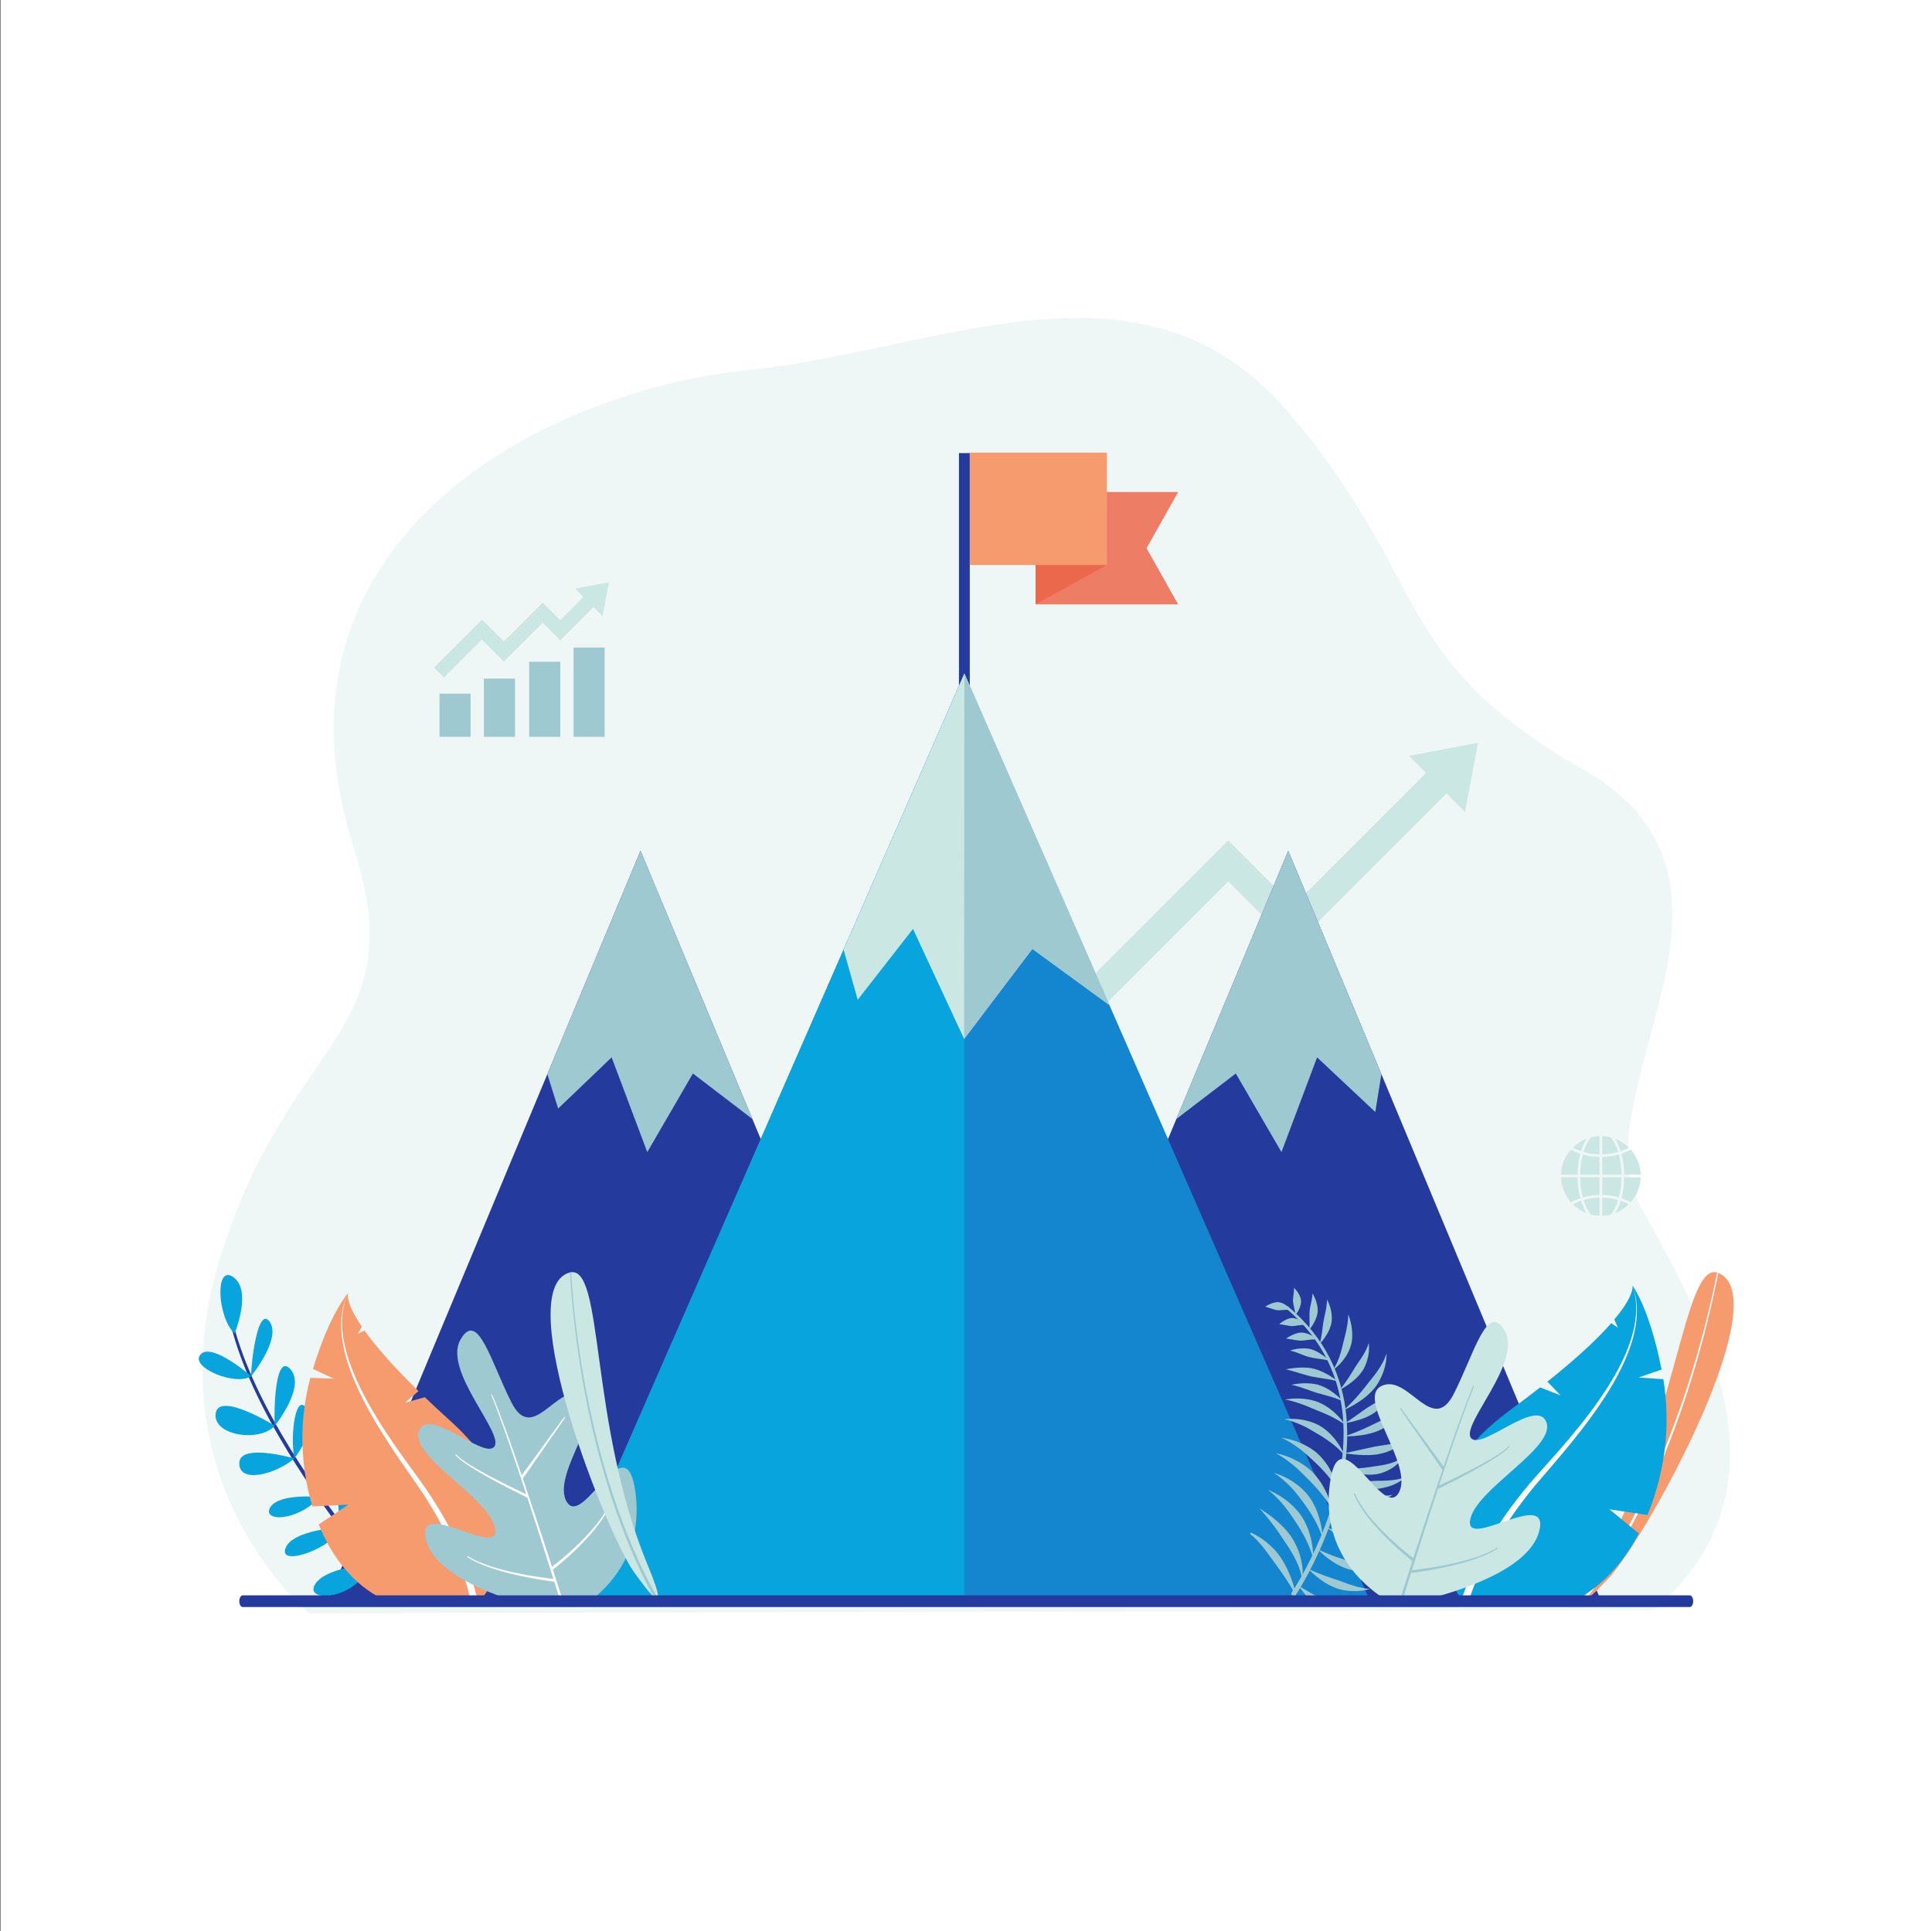 <?xml version="1.0" encoding="UTF-8"?>
<svg xmlns="http://www.w3.org/2000/svg" xmlns:xlink="http://www.w3.org/1999/xlink" width="3000.75" height="3000" viewBox="0 0 3000.75 3000">
<rect x="0" y="0" width="3000.75" height="3000" fill="#333333" stroke="none"/>
<defs>
<clipPath id="clip-0">

</clipPath>
</defs>
<path fill-rule="evenodd" fill="rgb(100%, 100%, 100%)" fill-opacity="1" d="M 3000.75 0 L 0.746 0 L 0.746 3000 L 3000.75 3000 L 3000.75 0 "/>
<g clip-path="url(#clip-0)">
<path fill-rule="evenodd" fill="rgb(100%, 100%, 100%)" fill-opacity="1" d="M 3000.75 0 L 0.746 0 L 0.746 3000 L 3000.75 3000 L 3000.75 0 "/>
</g>
<path fill-rule="evenodd" fill="rgb(93.359%, 96.875%, 96.484%)" fill-opacity="1" d="M 480.5 2506.141 C 480.5 2506.141 234.207 2305.152 341.629 1954.91 C 449.051 1604.672 643.246 1610.641 548.789 1314.531 C 398.848 844.488 835.484 608.629 1161.09 575 C 1462.059 543.91 1775.039 376.219 2000.371 639.91 C 2225.691 903.609 2155.352 1020.898 2460.621 1196.371 C 2765.898 1371.84 2450.711 1698.309 2548.141 1874.219 C 2645.559 2050.133 2793.898 2308.281 2568.969 2500.891 L 480.5 2506.141 "/>
<path fill-rule="evenodd" fill="rgb(79.297%, 90.625%, 89.452%)" fill-opacity="1" d="M 2484.328 1860.328 L 2484.328 1888.559 C 2479.77 1888.41 2475.328 1887.762 2471.07 1886.672 C 2470 1885.41 2468.98 1884.031 2467.988 1882.531 C 2464.66 1877.488 2461.801 1871.199 2459.578 1863.988 C 2467.219 1861.801 2475.57 1860.512 2484.328 1860.328 Z M 2488.539 1860.328 C 2497.301 1860.512 2505.648 1861.801 2513.301 1863.988 C 2511.07 1871.199 2508.219 1877.488 2504.879 1882.531 C 2503.898 1884.031 2502.871 1885.41 2501.809 1886.672 C 2497.551 1887.762 2493.109 1888.41 2488.539 1888.559 Z M 2455.57 1865.25 C 2457.879 1872.699 2460.82 1879.219 2464.238 1884.488 C 2456.219 1881.41 2449 1876.699 2442.988 1870.77 C 2446.852 1868.629 2451.07 1866.781 2455.57 1865.25 Z M 2517.309 1865.25 C 2521.809 1866.781 2526.02 1868.629 2529.891 1870.77 C 2523.879 1876.699 2516.66 1881.41 2508.641 1884.488 C 2512.059 1879.219 2515 1872.699 2517.309 1865.25 Z M 2450.129 1828.789 C 2450.289 1840.512 2451.828 1851.531 2454.41 1861.211 C 2449.23 1862.961 2444.398 1865.121 2440.012 1867.621 L 2440 1867.609 C 2439.238 1866.75 2438.5 1865.871 2437.789 1864.969 C 2436.371 1863.172 2435.051 1861.289 2433.84 1859.328 C 2431.219 1855.129 2429.109 1850.609 2427.57 1845.898 C 2426.48 1842.551 2425.672 1839.109 2425.172 1835.629 C 2424.84 1833.391 2424.641 1831.129 2424.559 1828.879 L 2424.559 1828.789 Z M 2548.32 1828.789 C 2547.82 1843.66 2542.07 1857.199 2532.871 1867.621 C 2528.48 1865.121 2523.648 1862.961 2518.469 1861.211 C 2521.051 1851.531 2522.578 1840.512 2522.75 1828.789 Z M 2518.539 1828.789 C 2518.371 1840.059 2516.922 1850.648 2514.461 1859.949 C 2506.449 1857.648 2497.711 1856.301 2488.539 1856.121 L 2488.539 1828.789 Z M 2454.34 1828.789 L 2484.328 1828.789 L 2484.328 1856.121 C 2475.172 1856.301 2466.43 1857.648 2458.422 1859.949 C 2455.961 1850.648 2454.5 1840.059 2454.34 1828.789 Z M 2440.012 1785.738 C 2444.398 1788.25 2449.23 1790.41 2454.41 1792.16 C 2451.828 1801.84 2450.289 1812.859 2450.129 1824.578 L 2424.559 1824.578 C 2425.059 1809.711 2430.809 1796.172 2440.012 1785.738 Z M 2514.461 1793.41 C 2516.922 1802.711 2518.371 1813.309 2518.539 1824.578 L 2488.539 1824.578 L 2488.539 1797.238 C 2497.711 1797.059 2506.449 1795.719 2514.461 1793.41 Z M 2532.879 1785.762 C 2533.641 1786.609 2534.371 1787.488 2535.078 1788.391 C 2536.512 1790.199 2537.828 1792.078 2539.039 1794.031 C 2541.66 1798.238 2543.77 1802.762 2545.309 1807.461 C 2546.398 1810.809 2547.211 1814.262 2547.711 1817.738 C 2548.031 1819.98 2548.23 1822.23 2548.309 1824.488 L 2548.32 1824.578 L 2522.75 1824.578 C 2522.578 1812.859 2521.051 1801.828 2518.469 1792.16 C 2523.648 1790.41 2528.48 1788.25 2532.871 1785.738 Z M 2458.422 1793.41 C 2466.43 1795.719 2475.172 1797.059 2484.328 1797.238 L 2484.328 1824.578 L 2454.34 1824.578 C 2454.5 1813.309 2455.961 1802.711 2458.422 1793.41 Z M 2484.328 1764.801 L 2484.328 1793.031 C 2475.578 1792.852 2467.219 1791.57 2459.578 1789.371 C 2461.801 1782.172 2464.66 1775.879 2467.988 1770.828 C 2468.98 1769.34 2470 1767.961 2471.07 1766.699 C 2475.328 1765.609 2479.77 1764.961 2484.328 1764.801 Z M 2488.539 1764.801 C 2493.109 1764.961 2497.551 1765.609 2501.809 1766.699 C 2502.871 1767.961 2503.898 1769.34 2504.879 1770.828 C 2508.219 1775.879 2511.07 1782.172 2513.301 1789.371 C 2505.66 1791.57 2497.301 1792.852 2488.539 1793.031 Z M 2464.238 1768.871 C 2460.82 1774.141 2457.879 1780.672 2455.57 1788.121 C 2451.07 1786.59 2446.852 1784.73 2442.988 1782.59 C 2449 1776.672 2456.219 1771.961 2464.238 1768.871 Z M 2508.641 1768.871 C 2516.66 1771.961 2523.879 1776.672 2529.891 1782.59 C 2526.02 1784.73 2521.809 1786.59 2517.309 1788.121 C 2515 1780.672 2512.059 1774.141 2508.641 1768.871 "/>
<path fill-rule="evenodd" fill="rgb(79.297%, 90.625%, 89.452%)" fill-opacity="1" d="M 2214.949 1200.68 L 2188.391 1174.109 L 2295.602 1153.871 L 2275.359 1261.078 L 2246.77 1232.5 L 2008.871 1470.41 L 1907.691 1369.23 L 1682.371 1594.551 L 1650.59 1562.781 L 1907.762 1305.52 L 2008.871 1406.77 L 2214.949 1200.68 "/>
<path fill-rule="evenodd" fill="rgb(62.305%, 78.709%, 81.639%)" fill-opacity="1" d="M 890.844 1005.93 L 939.164 1005.93 L 939.164 1144.57 L 890.844 1144.57 L 890.844 1005.93 "/>
<path fill-rule="evenodd" fill="rgb(62.305%, 78.709%, 81.639%)" fill-opacity="1" d="M 821.887 1027.922 L 870.207 1027.922 L 870.207 1144.57 L 821.887 1144.57 L 821.887 1027.922 "/>
<path fill-rule="evenodd" fill="rgb(62.305%, 78.709%, 81.639%)" fill-opacity="1" d="M 751.539 1054.09 L 799.859 1054.09 L 799.859 1144.57 L 751.539 1144.57 L 751.539 1054.09 "/>
<path fill-rule="evenodd" fill="rgb(62.305%, 78.709%, 81.639%)" fill-opacity="1" d="M 682.582 1077.449 L 730.902 1077.449 L 730.902 1144.57 L 682.582 1144.57 L 682.582 1077.449 "/>
<path fill-rule="evenodd" fill="rgb(79.297%, 90.625%, 89.452%)" fill-opacity="1" d="M 906.141 927.488 L 893.055 914.398 L 945.859 904.43 L 935.891 957.238 L 921.812 943.16 L 870.207 994.77 L 842.906 967.461 L 782.66 1027.711 L 748.68 993.73 L 689.805 1052.602 L 674.133 1036.93 L 748.68 962.379 L 782.66 996.359 L 842.938 936.09 L 870.207 963.422 L 906.141 927.488 "/>
<path fill-rule="evenodd" fill="rgb(14.11%, 22.705%, 61.522%)" fill-opacity="1" d="M 1506.25 703.82 L 1489.43 703.82 L 1489.43 1350.441 L 1506.25 1350.441 L 1506.25 703.82 "/>
<path fill-rule="evenodd" fill="rgb(14.11%, 22.705%, 61.522%)" fill-opacity="1" d="M 2000.859 1321.559 L 2486.441 2486.012 L 1515.289 2486.012 L 2000.859 1321.559 "/>
<path fill-rule="evenodd" fill="rgb(62.305%, 78.709%, 81.639%)" fill-opacity="1" d="M 2145.551 1668.539 L 2000.859 1321.559 L 1827.129 1738.18 L 1919.441 1667.539 L 1990.352 1789.648 L 2045.691 1642.48 L 2136.078 1727.32 L 2145.551 1668.539 "/>
<path fill-rule="evenodd" fill="rgb(14.11%, 22.705%, 61.522%)" fill-opacity="1" d="M 994.82 1321.559 L 509.242 2486.012 L 1480.398 2486.012 L 994.82 1321.559 "/>
<path fill-rule="evenodd" fill="rgb(62.305%, 78.709%, 81.639%)" fill-opacity="1" d="M 850.129 1668.539 L 994.82 1321.559 L 1168.551 1738.18 L 1076.238 1667.539 L 1005.34 1789.648 L 949.984 1642.48 L 866.898 1722 L 850.129 1668.539 "/>
<path fill-rule="evenodd" fill="rgb(7.788%, 52.539%, 81.25%)" fill-opacity="1" d="M 1497.84 1046.129 L 868.223 2486.012 L 2127.461 2486.012 L 1497.84 1046.129 "/>
<path fill-rule="evenodd" fill="rgb(3.101%, 64.256%, 86.719%)" fill-opacity="1" d="M 1497.84 1046.129 L 868.223 2486.012 L 1497.84 2486.012 L 1497.84 1046.129 "/>
<path fill-rule="evenodd" fill="rgb(79.297%, 90.625%, 89.452%)" fill-opacity="1" d="M 1310.23 1475.191 L 1497.84 1046.129 L 1723.109 1561.289 L 1603.41 1473.949 L 1497.461 1613.898 L 1418.051 1442.961 L 1332.18 1553.031 L 1310.23 1475.191 "/>
<path fill-rule="evenodd" fill="rgb(62.305%, 78.709%, 81.639%)" fill-opacity="1" d="M 1497.461 1613.898 L 1497.84 1046.129 L 1723.109 1561.289 L 1603.41 1473.949 L 1497.461 1613.898 "/>
<path fill-rule="evenodd" fill="rgb(92.969%, 48.997%, 39.598%)" fill-opacity="1" d="M 1829.859 764.289 L 1608.52 764.289 L 1608.52 938.801 L 1829.859 938.801 L 1780.77 851.539 L 1829.859 764.289 "/>
<path fill-rule="evenodd" fill="rgb(91.992%, 40.894%, 30.005%)" fill-opacity="1" d="M 1608.52 938.801 L 1608.52 877.609 L 1719.191 877.609 L 1608.52 938.801 "/>
<path fill-rule="evenodd" fill="rgb(96.484%, 60.742%, 43.089%)" fill-opacity="1" d="M 1719.191 703.09 L 1506.25 703.09 L 1506.25 877.609 L 1719.191 877.609 L 1719.191 703.09 "/>
<path fill-rule="evenodd" fill="rgb(14.11%, 22.705%, 61.522%)" fill-opacity="1" d="M 634.223 2492.18 C 634.223 2496.48 628.879 2492.18 624.387 2492.18 C 589.48 2452.688 511.152 2359.996 446.891 2254.469 C 408.008 2190.621 374.281 2122.074 358.379 2057.762 C 358.098 2056.629 358.785 2055.48 359.918 2055.195 C 361.051 2054.914 362.199 2055.602 362.48 2056.734 C 378.66 2120.523 412.602 2188.391 451.605 2251.578 C 519.133 2360.977 601.859 2456.328 634.223 2492.18 "/>
<path fill-rule="evenodd" fill="rgb(3.101%, 64.256%, 86.719%)" fill-opacity="1" d="M 626.82 2492.18 C 626.82 2492.18 661.926 2448.234 642.973 2399.324 C 624.02 2350.418 600.742 2442.41 626.82 2492.18 "/>
<path fill-rule="evenodd" fill="rgb(3.101%, 64.256%, 86.719%)" fill-opacity="1" d="M 576.246 2429.934 C 576.246 2429.934 618.137 2351.715 593.992 2326.566 C 569.848 2301.422 559.48 2378.695 576.246 2429.934 "/>
<path fill-rule="evenodd" fill="rgb(3.101%, 64.256%, 86.719%)" fill-opacity="1" d="M 531.172 2372.484 C 531.172 2372.484 571.086 2311.66 555.289 2285.945 C 539.492 2260.234 513.23 2307.727 531.172 2372.484 "/>
<path fill-rule="evenodd" fill="rgb(3.101%, 64.256%, 86.719%)" fill-opacity="1" d="M 496.949 2325.473 C 496.949 2325.473 538.742 2268.238 514.93 2238.758 C 491.121 2209.277 477.898 2272.926 496.949 2325.473 "/>
<path fill-rule="evenodd" fill="rgb(3.101%, 64.256%, 86.719%)" fill-opacity="1" d="M 457.016 2265.527 C 457.016 2265.527 494.191 2219.582 477.238 2189.82 C 460.281 2160.062 450.227 2224.871 457.016 2265.527 "/>
<path fill-rule="evenodd" fill="rgb(3.101%, 64.256%, 86.719%)" fill-opacity="1" d="M 426.758 2214.707 C 426.758 2214.707 475.27 2154.855 451.398 2127.258 C 427.527 2099.656 425.133 2190.055 426.758 2214.707 "/>
<path fill-rule="evenodd" fill="rgb(3.101%, 64.256%, 86.719%)" fill-opacity="1" d="M 390.07 2137.613 C 390.07 2137.613 437.312 2079.551 418.934 2053.395 C 400.555 2027.234 389.879 2116.949 390.07 2137.613 "/>
<path fill-rule="evenodd" fill="rgb(3.101%, 64.256%, 86.719%)" fill-opacity="1" d="M 364.234 2071.379 C 364.234 2071.379 391.945 2005.582 362.715 1984.109 C 333.484 1962.629 337.164 2045.594 364.234 2071.379 "/>
<path fill-rule="evenodd" fill="rgb(3.101%, 64.256%, 86.719%)" fill-opacity="1" d="M 390.07 2137.613 C 390.07 2137.613 328.371 2084.09 311.355 2104.098 C 294.34 2124.109 366.406 2153.77 390.07 2137.613 "/>
<path fill-rule="evenodd" fill="rgb(3.101%, 64.256%, 86.719%)" fill-opacity="1" d="M 426.758 2214.707 C 426.758 2214.707 339.699 2160.703 334.992 2195.547 C 330.281 2230.387 403.617 2240.715 426.758 2214.707 "/>
<path fill-rule="evenodd" fill="rgb(3.101%, 64.256%, 86.719%)" fill-opacity="1" d="M 457.016 2265.527 C 457.016 2265.527 371.586 2240.641 371.668 2273.18 C 371.746 2305.719 430.168 2289.059 457.016 2265.527 "/>
<path fill-rule="evenodd" fill="rgb(3.101%, 64.256%, 86.719%)" fill-opacity="1" d="M 496.945 2325.457 C 496.945 2325.457 433.422 2318.988 419.875 2341.344 C 406.324 2363.699 460.301 2364.73 496.945 2325.457 "/>
<path fill-rule="evenodd" fill="rgb(3.101%, 64.256%, 86.719%)" fill-opacity="1" d="M 531.172 2372.484 C 531.172 2372.484 453.801 2375.738 443.312 2405.312 C 432.82 2434.887 517.074 2404.625 531.172 2372.484 "/>
<path fill-rule="evenodd" fill="rgb(3.101%, 64.256%, 86.719%)" fill-opacity="1" d="M 576.246 2429.934 C 576.246 2429.934 504.684 2434.059 488.906 2461.77 C 473.125 2489.48 551.691 2486.527 576.246 2429.934 "/>
<path fill-rule="evenodd" fill="rgb(96.484%, 60.742%, 43.089%)" fill-opacity="1" d="M 561.992 2060.863 C 535.242 2021.398 540.668 2008.688 540.668 2008.688 C 540.668 2008.688 512.637 2038.984 486.055 2126.527 L 518.473 2141.535 L 482.016 2140.285 C 474.672 2168.34 469.656 2199.512 469.617 2232.391 C 469.574 2267.969 474.605 2305.059 485.117 2339.977 L 541.305 2337.242 L 494.965 2368.023 C 515.285 2418.234 548.195 2461.199 595.031 2484.34 C 643.602 2484.828 741.523 2491.273 746.691 2484.996 C 765.586 2462.059 806.617 2400.023 779.328 2319.418 L 732.25 2325.762 L 775.363 2308.781 C 762.438 2276.996 738.699 2242.57 698.906 2206.688 C 684.641 2193.82 671.645 2181.734 659.824 2170.402 L 628.73 2179.043 L 650.051 2160.945 C 608.211 2120.066 582.18 2089.383 566.031 2066.68 L 555.656 2072.121 L 561.992 2060.863 "/>
<path fill-rule="evenodd" fill="rgb(100%, 100%, 100%)" fill-opacity="1" d="M 740.984 2482.582 C 741.676 2485.535 732.125 2491.188 730.551 2484.129 C 727.035 2468.398 718.371 2436.609 699.074 2395.344 C 686.238 2367.902 668.758 2336.293 644.945 2302.445 C 614.902 2259.355 569.27 2195.547 545.512 2132.59 C 528.812 2088.328 522.895 2044.512 540.668 2008.688 C 524.066 2044.711 531.113 2088.031 548.766 2131.57 C 573.93 2193.629 620.609 2256.109 651.426 2298.305 C 676.078 2332.355 694.312 2364.207 707.699 2391.918 C 727.926 2433.793 737.164 2466.25 740.984 2482.582 "/>
<path fill-rule="evenodd" fill="rgb(62.305%, 78.709%, 81.639%)" fill-opacity="1" d="M 919.395 2484.809 C 894.504 2488.875 844.383 2483.086 792.516 2485.07 C 736.871 2466.684 673.848 2436.609 661.945 2392.617 C 643.176 2323.258 777.234 2422.434 769.059 2374.625 C 760.879 2326.816 636.176 2262.668 650.527 2222.984 C 664.883 2183.297 751.547 2267.469 767.719 2247.246 C 783.891 2227.023 687.871 2129.461 715.008 2081.305 C 742.145 2033.145 762.453 2115.809 794.535 2178.754 C 826.617 2241.699 861.898 2154.574 901.297 2164.457 C 955.012 2177.93 852.855 2289.477 880.633 2333.398 C 906.242 2373.895 972.281 2208.582 986.926 2317.691 C 998.562 2404.367 953.914 2457.445 919.395 2484.809 "/>
<path fill-rule="evenodd" fill="rgb(100%, 100%, 100%)" fill-opacity="1" d="M 859.496 2452.594 C 850.555 2451.645 814.41 2447.438 779.391 2438.121 C 759.949 2432.945 740.859 2426.207 726.984 2417.559 C 726.574 2417.297 726.059 2417.391 725.832 2417.766 C 725.609 2418.141 725.762 2418.66 726.172 2418.922 C 740.07 2427.922 759.297 2435.109 778.91 2440.703 C 816.305 2451.371 855.102 2456.25 860.859 2456.938 C 864.355 2468.074 867.402 2477.852 869.887 2485.836 C 869.262 2486.707 875.641 2490.641 874.148 2485.961 C 870.293 2473.863 865.039 2457.445 858.859 2438.32 C 862.539 2435.461 893.348 2411.223 919.18 2380.941 C 931.738 2366.223 943.121 2350.082 949.656 2334.277 C 949.828 2333.871 949.613 2333.367 949.18 2333.156 C 948.742 2332.945 948.25 2333.102 948.078 2333.508 C 941.312 2349.008 929.727 2364.754 917.008 2379.078 C 892.879 2406.254 864.656 2428.297 857.402 2433.809 C 845.156 2395.941 829.566 2348.344 814.094 2302.723 C 813.383 2300.633 812.676 2298.547 811.965 2296.465 C 812.262 2296.332 812.52 2296.129 812.719 2295.852 L 877.594 2202.418 C 877.848 2202.062 877.734 2201.539 877.344 2201.254 C 876.949 2200.965 876.426 2201.02 876.172 2201.379 L 810.285 2291.535 C 792.957 2240.762 776.121 2193.688 764.66 2166.859 C 764.477 2166.422 763.977 2166.18 763.547 2166.312 C 763.117 2166.449 762.918 2166.914 763.102 2167.352 C 775.18 2196.172 793.262 2248.309 811.484 2303.309 C 813.438 2309.203 815.395 2315.133 817.34 2321.055 C 807.508 2316.492 768.977 2298.375 739.945 2281.5 C 725.809 2273.281 713.93 2265.387 708.809 2259.5 C 708.496 2259.133 707.957 2259.051 707.613 2259.32 C 707.266 2259.594 707.238 2260.109 707.555 2260.48 C 712.648 2266.574 724.574 2274.891 738.824 2283.543 C 772.141 2303.773 818.176 2325.934 818.176 2325.934 C 818.449 2326.062 818.734 2326.137 819.012 2326.152 C 834.09 2372.168 848.703 2418.219 859.496 2452.594 "/>
<path fill-rule="evenodd" fill="rgb(79.297%, 90.625%, 89.452%)" fill-opacity="1" d="M 987.824 2446.406 C 944.672 2391.637 792.195 2004.801 884.094 1976.898 C 939.082 1960.211 913.66 2209.41 1006.301 2431.996 C 1048.75 2533.988 992.66 2452.539 987.824 2446.406 "/>
<path fill-rule="evenodd" fill="rgb(62.305%, 78.709%, 81.639%)" fill-opacity="1" d="M 1022.59 2483.672 C 1022.59 2483.672 968.508 2399.488 927.648 2238.047 C 909.449 2166.129 893.879 2078.906 886.863 1976.98 C 886.836 1976.52 886.434 1976.16 885.969 1976.199 C 885.508 1976.23 885.156 1976.629 885.184 1977.09 C 891.703 2079.215 906.875 2166.652 924.746 2238.773 C 964.992 2401.168 1018.961 2485.988 1018.961 2485.988 C 1019.602 2486.988 1020.941 2487.281 1021.941 2486.641 C 1022.941 2486 1023.23 2484.672 1022.59 2483.672 "/>
<path fill-rule="evenodd" fill="rgb(96.484%, 60.742%, 43.089%)" fill-opacity="1" d="M 2495.82 2454.469 C 2548.621 2403.188 2762.121 2019.719 2669.859 1977.711 C 2614.66 1952.57 2606.488 2216.852 2478.512 2436.812 C 2419.859 2537.605 2489.91 2460.211 2495.82 2454.469 "/>
<path fill-rule="evenodd" fill="rgb(100%, 100%, 100%)" fill-opacity="1" d="M 2454.25 2488.605 C 2454.25 2488.605 2522.578 2408.074 2587.859 2244.859 C 2616.93 2172.156 2645.391 2083.066 2666.949 1977.41 C 2667.051 1976.922 2667.52 1976.609 2668 1976.711 C 2668.48 1976.809 2668.789 1977.27 2668.699 1977.762 C 2647.629 2083.695 2619.559 2173.062 2590.789 2246.027 C 2526.031 2410.32 2457.719 2491.535 2457.719 2491.535 C 2456.91 2492.496 2455.48 2492.617 2454.52 2491.809 C 2453.559 2490.996 2453.441 2489.562 2454.25 2488.605 "/>
<path fill-rule="evenodd" fill="rgb(3.101%, 64.256%, 86.719%)" fill-opacity="1" d="M 2507.371 2049.738 C 2539.91 2010.832 2535.531 1996.801 2535.531 1996.801 C 2535.531 1996.801 2561.949 2031.867 2580.699 2127.371 L 2544.781 2139.781 L 2583.5 2142.367 C 2588.27 2172.852 2590.23 2206.379 2586.75 2241.184 C 2582.98 2278.84 2573.68 2317.559 2558.809 2353.391 L 2499.641 2344.469 L 2545.379 2382.02 C 2522.352 2425.664 2490.109 2462.699 2448.629 2484.664 C 2398.738 2484.664 2354.949 2489.949 2274.57 2489.949 C 2274.57 2489.949 2201.828 2405.016 2249.621 2300.09 L 2298.77 2311.848 L 2254.961 2289.254 C 2272.051 2257 2300.871 2223.105 2346.828 2189.395 C 2363.309 2177.305 2378.359 2165.91 2392.078 2155.184 L 2424.059 2167.66 L 2403.441 2146.219 C 2452.102 2107.441 2482.949 2077.758 2502.469 2055.461 L 2512.871 2062.332 L 2507.371 2049.738 "/>
<path fill-rule="evenodd" fill="rgb(100%, 100%, 100%)" fill-opacity="1" d="M 2280.18 2490.938 C 2280.18 2490.938 2290.43 2449.324 2326.43 2389.047 C 2342.949 2361.383 2364.84 2329.801 2393.672 2296.527 C 2430.09 2254.145 2485.23 2191.504 2517.121 2127.418 C 2539.539 2082.359 2550.5 2036.621 2535.531 1996.801 C 2549.238 2036.707 2537.141 2081.801 2513.789 2125.988 C 2480.5 2188.977 2424.398 2250.098 2387.262 2291.453 C 2357.52 2324.848 2334.801 2356.605 2317.66 2384.496 C 2287.078 2434.281 2274.121 2471.801 2270.27 2484.383 C 2271.871 2487.457 2274.57 2489.949 2274.57 2489.949 C 2274.57 2489.949 2277.422 2491.035 2279.891 2491.812 C 2280.012 2491.531 2280.109 2491.242 2280.18 2490.938 "/>
<path fill-rule="evenodd" fill="rgb(62.305%, 78.709%, 81.639%)" fill-opacity="1" d="M 2006.352 2473.586 C 2006.352 2473.586 2098.789 2337.383 2085.602 2198.801 C 2080.039 2140.328 2055.609 2081.453 1997.43 2032.234 C 1996.551 2031.5 1996.441 2030.188 1997.18 2029.312 C 1997.91 2028.438 1999.219 2028.32 2000.102 2029.059 C 2059.719 2078.836 2084.941 2138.715 2091.012 2198.266 C 2105.309 2338.828 2012.441 2477.688 2012.441 2477.688 C 2011.309 2479.371 2009.031 2479.816 2007.352 2478.684 C 2005.672 2477.551 2005.219 2475.266 2006.352 2473.586 "/>
<path fill-rule="evenodd" fill="rgb(62.305%, 78.709%, 81.639%)" fill-opacity="1" d="M 2008.219 2470.246 C 2008.219 2470.246 2002.719 2460.34 1993.41 2446.656 C 1990.25 2442.016 1986.629 2437.027 1982.789 2431.695 C 1979.93 2427.742 1976.91 2423.668 1973.852 2419.469 C 1970.93 2415.457 1968.051 2411.32 1964.922 2407.27 C 1958.238 2398.641 1951.102 2390.32 1942.441 2383.543 C 1941.77 2383.125 1941.559 2382.234 1941.98 2381.559 C 1942.391 2380.879 1943.281 2380.672 1943.961 2381.09 C 1954.41 2386.047 1963.961 2392.594 1972.48 2400.277 C 1975.949 2403.406 1979.172 2406.711 1982.16 2410.16 C 1984.191 2412.508 1986.102 2414.918 1987.828 2417.398 C 1992.449 2424.062 1996.199 2430.852 1999.23 2437.211 C 2007.809 2455.188 2010.922 2469.219 2010.922 2469.219 C 2011.199 2469.965 2010.828 2470.797 2010.078 2471.082 C 2009.34 2471.363 2008.5 2470.988 2008.219 2470.246 "/>
<path fill-rule="evenodd" fill="rgb(62.305%, 78.709%, 81.639%)" fill-opacity="1" d="M 2022.359 2454.262 C 2022.359 2454.262 2021.859 2442.551 2013.129 2424.164 C 2010.531 2418.695 2007.18 2412.746 2003.039 2406.113 C 2000.5 2402.043 1997.59 2397.812 1994.52 2393.219 C 1991.789 2389.156 1988.988 2384.816 1985.84 2380.305 C 1981.621 2374.273 1977.051 2367.945 1971.691 2361.277 C 1966.93 2355.352 1961.93 2349.242 1956.039 2342.914 C 1963.43 2347.578 1970.039 2352.086 1976.102 2356.824 C 1980.641 2360.379 1984.719 2363.934 1988.52 2367.535 C 1992.75 2371.551 1996.539 2375.52 1999.871 2379.539 C 2002.32 2382.5 2004.512 2385.477 2006.43 2388.449 C 2009.672 2393.465 2012.219 2398.406 2014.328 2403.113 C 2015.941 2406.715 2017.238 2410.168 2018.309 2413.504 C 2021.41 2423.191 2022.711 2431.367 2023.148 2437.914 C 2023.871 2448.469 2022.359 2454.262 2022.359 2454.262 "/>
<path fill-rule="evenodd" fill="rgb(62.305%, 78.709%, 81.639%)" fill-opacity="1" d="M 2039.57 2421.535 C 2039.57 2421.535 2036.219 2405.57 2024.98 2384.93 C 2023.398 2382.031 2021.691 2379.07 2019.871 2375.969 C 2017.398 2371.777 2014.609 2367.5 2011.629 2363.035 C 2009.789 2360.281 2007.922 2357.449 2005.941 2354.574 C 2003.129 2350.48 2000.219 2346.281 1996.891 2342.102 C 1993.738 2338.145 1990.422 2334.211 1986.699 2330.266 C 1981.461 2324.703 1975.84 2319.254 1969.211 2313.992 C 1977.129 2317.441 1984.211 2321.188 1990.73 2325.465 C 1995.512 2328.602 1999.809 2331.945 2003.84 2335.453 C 2008.18 2339.242 2012.078 2343.16 2015.539 2347.25 C 2017.988 2350.152 2020.191 2353.141 2022.129 2356.176 C 2025.27 2361.078 2027.781 2366.051 2029.871 2370.887 C 2031.41 2374.422 2032.691 2377.863 2033.73 2381.238 C 2040.891 2404.441 2039.57 2421.535 2039.57 2421.535 "/>
<path fill-rule="evenodd" fill="rgb(62.305%, 78.709%, 81.639%)" fill-opacity="1" d="M 2054.18 2389.004 C 2054.18 2389.004 2049.68 2373.211 2037.711 2353.656 C 2036 2350.867 2034.172 2348.027 2032.219 2345.07 C 2029.57 2341.035 2026.602 2336.961 2023.449 2332.738 C 2021.5 2330.117 2019.5 2327.43 2017.398 2324.719 C 2014.391 2320.836 2011.289 2316.879 2007.762 2313.012 C 2004.391 2309.316 2000.859 2305.691 1996.898 2302.129 C 1991.289 2297.066 1985.281 2292.223 1978.219 2287.766 C 1986.391 2290.293 1993.711 2293.32 2000.52 2297.008 C 2005.5 2299.707 2010.012 2302.695 2014.25 2305.906 C 2018.781 2309.344 2022.891 2312.984 2026.559 2316.859 C 2029.148 2319.586 2031.5 2322.426 2033.578 2325.34 C 2036.922 2329.996 2039.648 2334.793 2041.961 2339.5 C 2043.641 2342.906 2045.07 2346.242 2046.27 2349.539 C 2054.328 2371.785 2054.18 2389.004 2054.18 2389.004 "/>
<path fill-rule="evenodd" fill="rgb(62.305%, 78.709%, 81.639%)" fill-opacity="1" d="M 2069.809 2346.184 C 2069.809 2346.184 2062.68 2332.02 2047.68 2314.789 C 2045.559 2312.363 2043.32 2309.891 2040.961 2307.309 C 2037.75 2303.797 2034.23 2300.266 2030.551 2296.578 C 2028.262 2294.293 2025.941 2291.934 2023.52 2289.555 C 2020.059 2286.141 2016.531 2282.648 2012.621 2279.254 C 2008.891 2276.008 2005.031 2272.828 2000.801 2269.719 C 1994.781 2265.273 1988.461 2261.039 1981.238 2257.215 C 1989.391 2259.031 1996.828 2261.324 2003.891 2264.262 C 2009 2266.387 2013.719 2268.801 2018.23 2271.438 C 2023.031 2274.25 2027.469 2277.266 2031.551 2280.539 C 2034.422 2282.84 2037.078 2285.27 2039.5 2287.793 C 2043.398 2291.848 2046.738 2296.086 2049.699 2300.273 C 2051.852 2303.32 2053.762 2306.328 2055.441 2309.32 C 2066.961 2329.84 2069.809 2346.184 2069.809 2346.184 "/>
<path fill-rule="evenodd" fill="rgb(62.305%, 78.709%, 81.639%)" fill-opacity="1" d="M 2078.738 2316.617 C 2078.738 2316.617 2071.879 2302.672 2056.961 2286.23 C 2054.859 2283.91 2052.629 2281.57 2050.27 2279.117 C 2047.07 2275.797 2043.551 2272.484 2039.84 2269.027 C 2037.551 2266.895 2035.211 2264.695 2032.77 2262.477 C 2029.289 2259.312 2025.711 2256.07 2021.738 2252.949 C 2017.969 2249.984 2014.07 2247.086 2009.781 2244.273 C 2003.711 2240.293 1997.328 2236.523 1990.031 2233.188 C 1998.141 2234.449 2005.531 2236.223 2012.539 2238.652 C 2017.691 2240.43 2022.422 2242.527 2026.941 2244.859 C 2031.809 2247.367 2036.289 2250.109 2040.41 2253.133 C 2043.32 2255.27 2046.02 2257.547 2048.48 2259.934 C 2052.449 2263.773 2055.84 2267.836 2058.828 2271.867 C 2061.012 2274.809 2062.941 2277.715 2064.629 2280.621 C 2076.172 2300.469 2078.738 2316.617 2078.738 2316.617 "/>
<path fill-rule="evenodd" fill="rgb(62.305%, 78.709%, 81.639%)" fill-opacity="1" d="M 2088.031 2260.281 C 2088.031 2260.281 2079.359 2249.422 2063.129 2238.016 C 2060.852 2236.41 2058.461 2234.82 2055.93 2233.148 C 2052.52 2230.891 2048.82 2228.711 2044.941 2226.43 C 2042.551 2225.02 2040.109 2223.551 2037.57 2222.086 C 2033.949 2219.988 2030.262 2217.828 2026.219 2215.855 C 2022.371 2213.977 2018.441 2212.18 2014.172 2210.527 C 2008.102 2208.188 2001.852 2206.086 1994.801 2204.547 C 2002.18 2203.871 2008.961 2203.812 2015.602 2204.426 C 2020.48 2204.879 2025.051 2205.719 2029.488 2206.812 C 2034.289 2207.992 2038.781 2209.477 2043 2211.301 C 2045.988 2212.59 2048.809 2214.062 2051.43 2215.688 C 2055.66 2218.309 2059.41 2221.25 2062.781 2224.262 C 2065.238 2226.453 2067.449 2228.676 2069.469 2230.938 C 2074.949 2237.086 2078.969 2242.922 2081.898 2247.883 C 2086.309 2255.324 2088.031 2260.281 2088.031 2260.281 "/>
<path fill-rule="evenodd" fill="rgb(62.305%, 78.709%, 81.639%)" fill-opacity="1" d="M 2089.371 2213.375 C 2089.371 2213.375 2081.699 2207.422 2068.031 2200.582 C 2063.66 2198.395 2058.75 2196.234 2053.281 2193.926 C 2049.781 2192.449 2046.051 2191.043 2042.18 2189.445 C 2038.621 2187.977 2035 2186.324 2031.129 2184.77 C 2025.699 2182.586 2020.109 2180.41 2013.922 2178.539 C 2008.102 2176.777 2002.238 2175.113 1995.68 2173.934 C 2002.41 2172.898 2008.629 2172.344 2014.852 2172.34 C 2019.359 2172.34 2023.609 2172.664 2027.809 2173.195 C 2032.309 2173.77 2036.57 2174.59 2040.641 2175.723 C 2043.52 2176.527 2046.27 2177.496 2048.871 2178.621 C 2053.07 2180.445 2056.891 2182.59 2060.379 2184.812 C 2062.949 2186.449 2065.301 2188.117 2067.48 2189.859 C 2082.672 2202.062 2089.371 2213.375 2089.371 2213.375 "/>
<path fill-rule="evenodd" fill="rgb(62.305%, 78.709%, 81.639%)" fill-opacity="1" d="M 2085.219 2176.488 C 2085.219 2176.488 2079.578 2173.715 2069.301 2170.371 C 2065.559 2169.156 2061.328 2168.066 2056.5 2166.684 C 2052.609 2165.57 2048.391 2164.516 2043.91 2163.184 C 2041.961 2162.605 2040.012 2161.863 2037.98 2161.148 C 2035.07 2160.125 2032.141 2159.051 2029.012 2157.961 C 2021.699 2155.41 2014.238 2152.812 2005.5 2151.008 C 2011 2149.973 2015.988 2149.242 2021.129 2148.906 C 2024.82 2148.668 2028.27 2148.68 2031.73 2148.836 C 2035.441 2149 2038.93 2149.344 2042.32 2149.953 C 2044.719 2150.387 2047.02 2150.961 2049.199 2151.676 C 2052.762 2152.848 2056.012 2154.305 2059.012 2155.824 C 2061.238 2156.957 2063.27 2158.113 2065.172 2159.355 C 2078.93 2168.328 2085.219 2176.488 2085.219 2176.488 "/>
<path fill-rule="evenodd" fill="rgb(62.305%, 78.709%, 81.639%)" fill-opacity="1" d="M 2077.539 2145.609 C 2077.539 2145.609 2068.672 2143.152 2052.961 2140.848 C 2050.898 2140.543 2048.77 2140.238 2046.5 2139.844 C 2043.48 2139.32 2040.289 2138.84 2036.93 2138.141 C 2034.879 2137.719 2032.789 2137.188 2030.648 2136.605 C 2027.59 2135.77 2024.531 2134.77 2021.238 2133.809 C 2018.121 2132.898 2015.031 2131.965 2011.699 2131.008 C 2006.922 2129.637 2002.27 2128.238 1997.031 2127.008 C 2002.398 2126.023 2007.262 2125.234 2012.281 2124.766 C 2015.859 2124.434 2019.211 2124.301 2022.578 2124.285 C 2026.18 2124.27 2029.578 2124.383 2032.898 2124.746 C 2035.238 2125 2037.5 2125.379 2039.66 2125.895 C 2043.199 2126.742 2046.449 2127.863 2049.48 2129.027 C 2051.762 2129.898 2053.828 2130.805 2055.801 2131.785 C 2070.43 2139.074 2077.539 2145.609 2077.539 2145.609 "/>
<path fill-rule="evenodd" fill="rgb(62.305%, 78.709%, 81.639%)" fill-opacity="1" d="M 2064.609 2113.383 C 2064.609 2113.383 2057.121 2111.934 2045.5 2110.285 C 2043.891 2110.055 2042.289 2109.824 2040.559 2109.5 C 2038.238 2109.059 2035.828 2108.652 2033.359 2108.035 C 2031.809 2107.652 2030.262 2107.156 2028.699 2106.621 C 2026.379 2105.828 2024.16 2104.906 2021.789 2103.992 C 2015.738 2101.652 2010.109 2099.285 2003.59 2097.895 C 2007.578 2096.645 2011.219 2095.742 2015.309 2095.137 C 2018.07 2094.727 2020.641 2094.566 2023.371 2094.508 C 2026.141 2094.445 2028.77 2094.531 2031.422 2094.863 C 2033.211 2095.086 2034.961 2095.438 2036.641 2095.926 C 2039.281 2096.699 2041.738 2097.734 2044.051 2098.828 C 2045.73 2099.629 2047.262 2100.445 2048.73 2101.355 C 2059.012 2107.699 2064.609 2113.383 2064.609 2113.383 "/>
<path fill-rule="evenodd" fill="rgb(62.305%, 78.709%, 81.639%)" fill-opacity="1" d="M 2045.289 2080.801 C 2045.289 2080.801 2040.699 2080.098 2030.672 2081.492 C 2029.5 2081.656 2028.34 2081.871 2027 2082 C 2025.309 2082.164 2023.539 2082.438 2021.578 2082.504 C 2020.41 2082.543 2019.199 2082.48 2017.941 2082.379 C 2016.121 2082.23 2014.34 2081.922 2012.32 2081.621 C 2007.609 2080.914 2003.219 2079.902 1997.359 2079.426 C 2000.328 2077.488 2002.66 2076.012 2005.461 2074.57 C 2007.488 2073.523 2009.281 2072.789 2011.238 2072.062 C 2013.359 2071.277 2015.301 2070.703 2017.301 2070.324 C 2018.738 2070.055 2020.141 2069.934 2021.48 2069.957 C 2023.77 2070 2025.852 2070.348 2027.77 2070.805 C 2029.289 2071.164 2030.602 2071.562 2031.879 2072.074 C 2034.949 2073.301 2037.172 2074.426 2039.129 2075.703 C 2043.77 2078.719 2045.289 2080.801 2045.289 2080.801 "/>
<path fill-rule="evenodd" fill="rgb(62.305%, 78.709%, 81.639%)" fill-opacity="1" d="M 2027.301 2058.223 C 2027.301 2058.223 2023.238 2057.738 2014.84 2059.016 C 2013.84 2059.164 2012.91 2059.391 2011.789 2059.504 C 2010.398 2059.648 2008.961 2059.941 2007.352 2059.969 C 2006.16 2059.992 2004.93 2059.84 2003.629 2059.691 C 2001.691 2059.473 1999.898 2059.035 1997.73 2058.68 C 1994.191 2058.102 1991.23 2057.309 1986.988 2056.926 C 1989.422 2054.918 1991.219 2053.52 1993.578 2052.027 C 1995.289 2050.945 1996.77 2050.25 1998.461 2049.5 C 2000.281 2048.695 2001.941 2048.148 2003.699 2047.77 C 2004.941 2047.496 2006.172 2047.402 2007.34 2047.422 C 2008.641 2047.449 2009.852 2047.629 2011.012 2047.898 C 2013.031 2048.371 2014.738 2048.883 2016.34 2049.641 C 2018.961 2050.883 2020.762 2051.992 2022.398 2053.305 C 2026.141 2056.289 2027.301 2058.223 2027.301 2058.223 "/>
<path fill-rule="evenodd" fill="rgb(62.305%, 78.709%, 81.639%)" fill-opacity="1" d="M 2004.359 2035.465 C 2004.359 2035.465 2001.5 2034.117 1992.371 2034.883 C 1991.398 2034.961 1990.469 2035.125 1989.352 2035.164 C 1987.969 2035.211 1986.52 2035.375 1984.891 2035.289 C 1983.93 2035.242 1982.941 2035.082 1981.91 2034.879 C 1980.41 2034.578 1978.988 2034.109 1977.328 2033.609 C 1973.422 2032.434 1970.059 2030.988 1965.051 2029.68 C 1967.75 2028.121 1969.68 2027.012 1972.16 2025.875 C 1973.961 2025.051 1975.461 2024.531 1977.16 2023.992 C 1979.02 2023.406 1980.66 2023.023 1982.371 2022.816 C 1983.602 2022.664 1984.789 2022.672 1985.91 2022.785 C 1987.172 2022.914 1988.34 2023.191 1989.422 2023.535 C 1991.422 2024.164 1993.059 2024.793 1994.539 2025.637 C 1997.172 2027.137 1998.852 2028.359 2000.289 2029.801 C 2003.949 2033.434 2004.359 2035.465 2004.359 2035.465 "/>
<path fill-rule="evenodd" fill="rgb(62.305%, 78.709%, 81.639%)" fill-opacity="1" d="M 2012.051 2042.516 C 2012.051 2042.516 2011.621 2037.855 2009.711 2029.5 C 2009.469 2028.449 2009.191 2027.457 2008.988 2026.293 C 2008.738 2024.805 2008.391 2023.281 2008.238 2021.605 C 2008.148 2020.594 2008.172 2019.551 2008.211 2018.473 C 2008.281 2016.855 2008.531 2015.328 2008.719 2013.598 C 2009.18 2009.227 2009.941 2005.426 2009.828 2000.309 C 2012.039 2002.625 2013.609 2004.441 2015.301 2006.84 C 2016.488 2008.531 2017.301 2010.059 2018.16 2011.797 C 2019.07 2013.617 2019.719 2015.316 2020.211 2017.141 C 2020.551 2018.395 2020.73 2019.648 2020.77 2020.871 C 2020.82 2022.883 2020.578 2024.754 2020.211 2026.52 C 2019.93 2027.867 2019.621 2029.027 2019.172 2030.199 C 2018.16 2032.895 2017.238 2034.859 2016.148 2036.715 C 2013.73 2040.836 2012.051 2042.516 2012.051 2042.516 "/>
<path fill-rule="evenodd" fill="rgb(62.305%, 78.709%, 81.639%)" fill-opacity="1" d="M 2033.578 2065.52 C 2033.578 2065.52 2034.148 2058.906 2033.898 2048.062 C 2033.871 2046.617 2033.82 2045.184 2033.852 2043.605 C 2033.891 2041.523 2033.852 2039.355 2034.02 2037.074 C 2034.121 2035.672 2034.32 2034.246 2034.559 2032.789 C 2034.91 2030.641 2035.41 2028.555 2035.859 2026.297 C 2036.988 2020.695 2038.27 2015.434 2038.59 2009.082 C 2040.539 2012.516 2042.031 2015.512 2043.359 2018.98 C 2044.289 2021.402 2044.91 2023.648 2045.48 2026.059 C 2046.07 2028.562 2046.461 2030.938 2046.621 2033.363 C 2046.73 2035.027 2046.691 2036.668 2046.512 2038.25 C 2046.211 2040.801 2045.621 2043.172 2044.93 2045.402 C 2044.41 2047.059 2043.871 2048.551 2043.199 2049.992 C 2038.449 2060.301 2033.578 2065.52 2033.578 2065.52 "/>
<path fill-rule="evenodd" fill="rgb(62.305%, 78.709%, 81.639%)" fill-opacity="1" d="M 2049.852 2087.5 C 2049.852 2087.5 2051.602 2081.047 2053.191 2070.539 C 2053.648 2067.484 2054.02 2064.238 2054.488 2060.625 C 2054.762 2058.539 2054.949 2056.387 2055.328 2054.164 C 2055.801 2051.43 2056.398 2048.621 2057.02 2045.715 C 2057.91 2041.492 2058.988 2037.336 2059.68 2032.742 C 2060.391 2028.016 2061.09 2023.523 2061.129 2018.41 C 2063.27 2022.672 2064.879 2026.605 2066.141 2030.914 C 2067.031 2033.953 2067.578 2036.844 2068 2039.848 C 2068.441 2042.977 2068.629 2045.984 2068.551 2048.984 C 2068.5 2051.055 2068.281 2053.078 2067.898 2055.023 C 2067.289 2058.129 2066.359 2061.023 2065.309 2063.73 C 2064.539 2065.711 2063.738 2067.52 2062.82 2069.242 C 2056.449 2081.172 2049.852 2087.5 2049.852 2087.5 "/>
<path fill-rule="evenodd" fill="rgb(62.305%, 78.709%, 81.639%)" fill-opacity="1" d="M 2070.93 2127.434 C 2070.93 2127.434 2075.75 2120.477 2080.309 2107.723 C 2081.738 2103.738 2082.988 2099.273 2084.309 2094.223 C 2085.141 2091.055 2085.852 2087.672 2086.73 2084.117 C 2087.531 2080.883 2088.512 2077.562 2089.359 2074 C 2090.531 2069.047 2091.711 2063.938 2092.559 2058.23 C 2093.328 2052.953 2094.07 2047.66 2094.309 2041.684 C 2096.309 2047.473 2097.809 2052.754 2098.82 2058.117 C 2099.57 2062.102 2099.961 2065.848 2100.16 2069.574 C 2100.379 2073.656 2100.301 2077.508 2099.91 2081.223 C 2099.621 2083.895 2099.141 2086.457 2098.488 2088.887 C 2097.41 2092.883 2095.961 2096.52 2094.371 2099.84 C 2093.18 2102.316 2091.93 2104.562 2090.578 2106.656 C 2086.82 2112.492 2083.07 2116.871 2079.711 2120.191 C 2074.559 2125.285 2070.93 2127.434 2070.93 2127.434 "/>
<path fill-rule="evenodd" fill="rgb(62.305%, 78.709%, 81.639%)" fill-opacity="1" d="M 2081.301 2158.684 C 2081.301 2158.684 2086.93 2151.738 2094.219 2140.711 C 2096.66 2137.031 2099.191 2133 2101.859 2128.605 C 2102.859 2126.965 2103.859 2125.293 2104.93 2123.617 C 2105.969 2122.008 2107.031 2120.383 2108.141 2118.762 C 2110.32 2115.586 2112.57 2112.445 2114.711 2109.082 C 2119.32 2101.824 2123.539 2094.5 2125.949 2085.805 C 2126.551 2091.434 2126.512 2096.711 2125.82 2102.164 C 2125.352 2105.918 2124.52 2109.453 2123.48 2113.016 C 2122.422 2116.648 2121.121 2120.102 2119.531 2123.414 C 2118.449 2125.664 2117.219 2127.809 2115.859 2129.812 C 2113.73 2132.949 2111.352 2135.766 2108.922 2138.348 C 2107.191 2140.199 2105.449 2141.875 2103.66 2143.418 C 2091.621 2153.785 2081.301 2158.684 2081.301 2158.684 "/>
<path fill-rule="evenodd" fill="rgb(62.305%, 78.709%, 81.639%)" fill-opacity="1" d="M 2087.352 2190.16 C 2087.352 2190.16 2096.18 2182.492 2107.41 2169.879 C 2111.211 2165.613 2115.219 2160.855 2119.34 2155.625 C 2120.891 2153.66 2122.449 2151.648 2124.059 2149.617 C 2125.621 2147.66 2127.191 2145.676 2128.809 2143.68 C 2131.961 2139.793 2135.129 2135.852 2138.141 2131.621 C 2144.5 2122.68 2150.211 2113.219 2153.648 2102.035 C 2153.609 2109.273 2152.762 2116.086 2151.102 2122.828 C 2149.941 2127.516 2148.391 2131.938 2146.551 2136.281 C 2144.672 2140.738 2142.5 2144.965 2140.02 2148.949 C 2138.328 2151.668 2136.48 2154.246 2134.5 2156.645 C 2131.398 2160.395 2128.039 2163.746 2124.672 2166.797 C 2122.262 2168.973 2119.852 2170.949 2117.422 2172.754 C 2101.18 2184.793 2087.352 2190.16 2087.352 2190.16 "/>
<path fill-rule="evenodd" fill="rgb(62.305%, 78.709%, 81.639%)" fill-opacity="1" d="M 2088.871 2231.055 C 2088.871 2231.055 2099.809 2227.473 2114.309 2221.211 C 2119.398 2219.012 2124.82 2216.531 2130.43 2213.773 C 2132.578 2212.715 2134.75 2211.621 2136.949 2210.555 C 2139.102 2209.508 2141.262 2208.457 2143.43 2207.422 C 2147.789 2205.34 2152.078 2203.262 2156.16 2200.832 C 2165.551 2195.246 2173.648 2188.711 2178.379 2179.164 C 2176.91 2188.301 2172.801 2196.277 2166.781 2203.441 C 2162.879 2208.086 2158.262 2212.176 2153.109 2215.727 C 2149.371 2218.309 2145.352 2220.547 2141.199 2222.355 C 2136.988 2224.188 2132.66 2225.531 2128.41 2226.641 C 2122.879 2228.09 2117.59 2229.043 2112.66 2229.691 C 2098.75 2231.523 2088.871 2231.055 2088.871 2231.055 "/>
<path fill-rule="evenodd" fill="rgb(62.305%, 78.709%, 81.639%)" fill-opacity="1" d="M 2085.328 2281.227 C 2085.328 2281.227 2095.871 2281.871 2110.629 2280.781 C 2115.691 2280.406 2121.121 2279.816 2126.879 2278.977 C 2129.051 2278.66 2131.25 2278.305 2133.48 2277.98 C 2135.641 2277.664 2137.828 2277.34 2140.031 2277.023 C 2144.371 2276.41 2148.711 2275.773 2153.09 2274.738 C 2162.469 2272.523 2171.531 2269.328 2179.84 2262.922 C 2176.199 2268.426 2172.07 2272.914 2167.262 2276.812 C 2163.859 2279.566 2160.262 2281.777 2156.461 2283.746 C 2152.59 2285.754 2148.602 2287.344 2144.5 2288.535 C 2141.738 2289.336 2138.93 2289.918 2136.141 2290.266 C 2131.82 2290.809 2127.559 2290.867 2123.449 2290.676 C 2120.551 2290.543 2117.781 2290.273 2115.09 2289.848 C 2097.539 2287.066 2085.328 2281.227 2085.328 2281.227 "/>
<path fill-rule="evenodd" fill="rgb(62.305%, 78.709%, 81.639%)" fill-opacity="1" d="M 2076.781 2322.031 C 2076.781 2322.031 2085.281 2322.441 2097.949 2322.363 C 2101.809 2322.34 2105.922 2322.254 2110.371 2322.207 C 2113.02 2322.18 2115.73 2322.082 2118.52 2322.164 C 2122.039 2322.266 2125.641 2322.492 2129.281 2322.715 C 2134.738 2323.047 2140.09 2323.531 2145.559 2323.48 C 2151.59 2323.422 2157.238 2323.211 2162.93 2321.965 C 2158.43 2325.074 2153.75 2327.551 2148.48 2329.605 C 2145.031 2330.953 2141.559 2331.953 2137.93 2332.805 C 2134.32 2333.648 2130.719 2334.266 2127.059 2334.582 C 2124.621 2334.793 2122.18 2334.852 2119.781 2334.734 C 2116.051 2334.555 2112.441 2334.027 2108.988 2333.379 C 2106.52 2332.914 2104.199 2332.371 2101.941 2331.727 C 2086.789 2327.387 2076.781 2322.031 2076.781 2322.031 "/>
<path fill-rule="evenodd" fill="rgb(62.305%, 78.709%, 81.639%)" fill-opacity="1" d="M 2088.109 2257.336 C 2088.109 2257.336 2100.5 2254.766 2117.051 2251.129 C 2122.988 2249.82 2129.34 2248.277 2135.93 2247.02 C 2140.09 2246.223 2144.309 2245.641 2148.48 2245.008 C 2155.07 2244 2161.391 2243.16 2167.211 2241.684 C 2174.648 2239.801 2180.941 2237.582 2185.52 2233.832 C 2181.629 2240.102 2174.82 2245.512 2166.059 2250.105 C 2161.219 2252.648 2155.93 2254.824 2150.289 2256.539 C 2146.281 2257.758 2142.129 2258.715 2137.98 2259.328 C 2133.75 2259.949 2129.539 2260.164 2125.461 2260.266 C 2120.09 2260.398 2115.078 2260.223 2110.441 2259.922 C 2097.148 2259.051 2088.109 2257.336 2088.109 2257.336 "/>
<path fill-rule="evenodd" fill="rgb(62.305%, 78.709%, 81.639%)" fill-opacity="1" d="M 2089.449 2210.645 C 2089.449 2210.645 2096.641 2205.855 2106.801 2198.621 C 2109.961 2196.367 2113.289 2193.953 2116.891 2191.41 C 2119.059 2189.879 2121.238 2188.266 2123.559 2186.773 C 2126.551 2184.855 2129.641 2183.027 2132.719 2181.195 C 2137.512 2178.344 2142.18 2175.746 2146.398 2172.676 C 2151.469 2168.973 2155.781 2165.391 2158.828 2160.91 C 2157.762 2166.02 2155.57 2170.91 2152.352 2175.941 C 2150.391 2178.988 2148.102 2181.812 2145.531 2184.656 C 2143.078 2187.348 2140.461 2189.887 2137.578 2192.242 C 2135.711 2193.773 2133.738 2195.188 2131.691 2196.449 C 2128.559 2198.367 2125.309 2199.965 2122.09 2201.395 C 2119.828 2202.398 2117.621 2203.266 2115.41 2204.02 C 2100.84 2208.988 2089.449 2210.645 2089.449 2210.645 "/>
<path fill-rule="evenodd" fill="rgb(62.305%, 78.709%, 81.639%)" fill-opacity="1" d="M 2081.609 2301.938 C 2081.609 2301.938 2092.59 2302.234 2108.172 2301.684 C 2113.551 2301.492 2119.352 2301.215 2125.5 2300.844 C 2127.84 2300.703 2130.211 2300.555 2132.621 2300.457 C 2134.961 2300.359 2137.32 2300.281 2139.699 2300.246 C 2144.441 2300.176 2149.148 2300.156 2153.871 2299.895 C 2164.719 2299.293 2174.988 2297.973 2184.031 2293.68 C 2179.359 2298.109 2174.02 2301.68 2167.898 2304.66 C 2163.961 2306.574 2159.871 2308.074 2155.559 2309.363 C 2151.352 2310.625 2147.07 2311.605 2142.699 2312.238 C 2139.809 2312.656 2136.891 2312.902 2134.012 2312.953 C 2129.57 2313.035 2125.219 2312.723 2121.02 2312.254 C 2118.059 2311.922 2115.23 2311.484 2112.48 2310.934 C 2094.352 2307.309 2081.609 2301.938 2081.609 2301.938 "/>
<path fill-rule="evenodd" fill="rgb(62.305%, 78.709%, 81.639%)" fill-opacity="1" d="M 2071.879 2342.383 C 2071.879 2342.383 2083.27 2345.414 2099.25 2348.684 C 2104.859 2349.828 2110.922 2350.996 2117.289 2352.121 C 2119.738 2352.559 2122.219 2352.988 2124.711 2353.469 C 2127.16 2353.941 2129.621 2354.426 2132.059 2354.949 C 2137.012 2356.004 2141.871 2357.066 2146.73 2357.816 C 2158.449 2359.621 2169.398 2360.066 2178.801 2356.176 C 2171.949 2361.77 2163.262 2365.074 2153.34 2366.664 C 2147.352 2367.625 2141.09 2367.883 2134.719 2367.473 C 2130.121 2367.176 2125.512 2366.508 2121.031 2365.465 C 2116.48 2364.402 2112.121 2362.914 2107.941 2361.328 C 2102.48 2359.258 2097.488 2356.973 2092.969 2354.691 C 2080.102 2348.191 2071.879 2342.383 2071.879 2342.383 "/>
<path fill-rule="evenodd" fill="rgb(62.305%, 78.709%, 81.639%)" fill-opacity="1" d="M 2060.59 2372.766 C 2060.59 2372.766 2072.172 2376.922 2088.75 2381.578 C 2094.52 2383.199 2100.789 2384.867 2107.43 2386.5 C 2109.969 2387.125 2112.551 2387.746 2115.141 2388.418 C 2117.68 2389.074 2120.23 2389.742 2122.781 2390.449 C 2127.879 2391.859 2132.941 2393.27 2138.059 2394.387 C 2149.91 2396.973 2161.379 2398.355 2172.148 2395.895 C 2165.93 2399.363 2159.121 2401.594 2151.672 2402.855 C 2146.898 2403.664 2142.039 2403.965 2137.039 2403.949 C 2132.18 2403.938 2127.309 2403.59 2122.461 2402.848 C 2119.25 2402.359 2116.078 2401.684 2112.988 2400.816 C 2108.262 2399.492 2103.711 2397.789 2099.379 2395.969 C 2096.34 2394.688 2093.461 2393.332 2090.699 2391.895 C 2072.621 2382.473 2060.59 2372.766 2060.59 2372.766 "/>
<path fill-rule="evenodd" fill="rgb(62.305%, 78.709%, 81.639%)" fill-opacity="1" d="M 2046.672 2406.383 C 2046.672 2406.383 2056.289 2411.574 2071.512 2417.125 C 2076.57 2418.969 2082.148 2420.809 2088.238 2422.613 C 2090.512 2423.281 2092.828 2423.941 2095.191 2424.652 C 2097.449 2425.336 2099.75 2426.031 2102.078 2426.77 C 2106.57 2428.191 2111.129 2429.691 2115.961 2430.902 C 2119.988 2431.914 2124.012 2432.859 2128.262 2433.59 C 2134.52 2434.656 2140.762 2435.438 2147.5 2435.449 C 2140.922 2437.625 2134.59 2439.074 2128.102 2439.855 C 2123.52 2440.406 2119.09 2440.543 2114.648 2440.43 C 2110.02 2440.316 2105.539 2439.891 2101.18 2439.105 C 2098.172 2438.566 2095.25 2437.836 2092.449 2436.93 C 2088.012 2435.492 2083.879 2433.68 2080.031 2431.754 C 2077.25 2430.363 2074.672 2428.91 2072.238 2427.367 C 2055.762 2416.918 2046.672 2406.383 2046.672 2406.383 "/>
<path fill-rule="evenodd" fill="rgb(62.305%, 78.709%, 81.639%)" fill-opacity="1" d="M 2031.84 2436.879 C 2031.84 2436.879 2041.219 2441.578 2055.789 2447.031 C 2060.648 2448.848 2065.988 2450.711 2071.789 2452.605 C 2073.949 2453.312 2076.16 2454.02 2078.398 2454.789 C 2080.559 2455.531 2082.738 2456.293 2084.941 2457.105 C 2089.219 2458.691 2093.52 2460.379 2098.051 2461.82 C 2101.871 2463.039 2105.66 2464.207 2109.648 2465.184 C 2115.648 2466.652 2121.559 2467.836 2127.922 2468.281 C 2121.578 2469.996 2115.441 2471.035 2109.09 2471.426 C 2104.711 2471.695 2100.461 2471.59 2096.191 2471.258 C 2091.801 2470.914 2087.539 2470.305 2083.391 2469.363 C 2080.551 2468.723 2077.789 2467.91 2075.141 2466.934 C 2070.98 2465.398 2067.102 2463.531 2063.469 2461.574 C 2060.871 2460.168 2058.441 2458.715 2056.148 2457.188 C 2040.648 2446.824 2031.84 2436.879 2031.84 2436.879 "/>
<path fill-rule="evenodd" fill="rgb(62.305%, 78.709%, 81.639%)" fill-opacity="1" d="M 2017.211 2463.113 C 2017.211 2463.113 2024.73 2468.242 2035.961 2474.613 C 2039.809 2476.797 2043.98 2479.043 2048.461 2481.367 C 2050.148 2482.246 2051.871 2483.117 2053.59 2484.055 C 2055.25 2484.961 2035.52 2485.875 2033.859 2484.191 C 2023.051 2473.176 2017.211 2463.113 2017.211 2463.113 "/>
<path fill-rule="evenodd" fill="rgb(79.297%, 90.625%, 89.452%)" fill-opacity="1" d="M 2173.762 2486.781 C 2173.762 2486.781 2185.59 2491.863 2208.57 2486.238 C 2267.461 2471.824 2374.609 2437.898 2390.512 2379.125 C 2409.281 2309.766 2275.219 2408.941 2283.391 2361.133 C 2291.57 2313.32 2416.281 2249.176 2401.922 2209.488 C 2387.57 2169.805 2300.91 2253.977 2284.73 2233.754 C 2268.559 2213.531 2364.578 2115.969 2337.441 2067.809 C 2310.309 2019.652 2290 2102.316 2257.922 2165.262 C 2225.84 2228.207 2190.551 2141.082 2151.16 2150.965 C 2097.441 2164.438 2199.602 2275.98 2171.82 2319.906 C 2146.211 2360.398 2080.172 2195.09 2065.531 2304.195 C 2051.82 2406.309 2116.23 2461.793 2150.16 2483.535 C 2161.871 2491.031 2173.762 2486.781 2173.762 2486.781 "/>
<path fill-rule="evenodd" fill="rgb(62.305%, 78.709%, 81.639%)" fill-opacity="1" d="M 2192.961 2439.102 C 2201.898 2438.152 2238.039 2433.945 2273.059 2424.629 C 2292.5 2419.453 2311.59 2412.715 2325.469 2404.066 C 2325.879 2403.805 2326.391 2403.898 2326.621 2404.273 C 2326.84 2404.648 2326.691 2405.168 2326.281 2405.43 C 2312.379 2414.43 2293.16 2421.617 2273.539 2427.211 C 2236.148 2437.883 2197.352 2442.758 2191.59 2443.445 C 2186.051 2461.113 2181.621 2475.359 2178.809 2484.445 C 2178.422 2485.699 2174.27 2485.145 2174.559 2484.246 C 2178.32 2472.387 2185.078 2451.18 2193.59 2424.828 C 2189.91 2421.969 2159.109 2397.727 2133.27 2367.449 C 2120.711 2352.73 2109.328 2336.59 2102.801 2320.785 C 2102.629 2320.379 2102.84 2319.879 2103.27 2319.664 C 2103.711 2319.453 2104.199 2319.609 2104.371 2320.012 C 2111.141 2335.516 2122.73 2351.262 2135.449 2365.586 C 2159.578 2392.758 2187.789 2414.805 2195.051 2420.316 C 2207.301 2382.449 2222.891 2334.852 2238.359 2289.23 C 2239.07 2287.141 2239.781 2285.055 2240.488 2282.973 C 2240.191 2282.84 2239.93 2282.637 2239.738 2282.359 L 2174.859 2188.926 C 2174.602 2188.57 2174.719 2188.047 2175.109 2187.762 C 2175.5 2187.473 2176.031 2187.527 2176.281 2187.883 L 2242.172 2278.043 C 2259.5 2227.27 2276.328 2180.195 2287.789 2153.367 C 2287.98 2152.93 2288.48 2152.684 2288.91 2152.82 C 2289.34 2152.957 2289.539 2153.422 2289.352 2153.859 C 2277.281 2182.68 2259.191 2234.816 2240.969 2289.816 C 2239.012 2295.711 2237.059 2301.641 2235.109 2307.562 C 2244.949 2302.996 2283.48 2284.883 2312.512 2268.008 C 2326.641 2259.789 2338.531 2251.895 2343.641 2246.008 C 2343.961 2245.641 2344.488 2245.559 2344.84 2245.828 C 2345.191 2246.098 2345.211 2246.617 2344.898 2246.988 C 2339.801 2253.078 2327.879 2261.398 2313.629 2270.051 C 2280.309 2290.281 2234.281 2312.441 2234.281 2312.441 C 2234 2312.57 2233.719 2312.641 2233.441 2312.66 C 2218.371 2358.676 2203.75 2404.723 2192.961 2439.102 "/>
<path fill-rule="evenodd" fill="rgb(14.11%, 22.705%, 61.522%)" fill-opacity="1" d="M 2629.828 2487.242 C 2629.828 2482.219 2627.441 2478.145 2624.488 2478.145 C 2507.199 2478.145 494.297 2478.145 377.004 2478.145 C 374.055 2478.145 371.664 2482.219 371.664 2487.242 C 371.664 2487.242 371.664 2487.242 371.664 2487.246 C 371.664 2492.27 374.055 2496.344 377.004 2496.344 C 494.297 2496.344 2507.199 2496.344 2624.488 2496.344 C 2627.441 2496.344 2629.828 2492.27 2629.828 2487.246 C 2629.828 2487.242 2629.828 2487.242 2629.828 2487.242 "/>
</svg>
